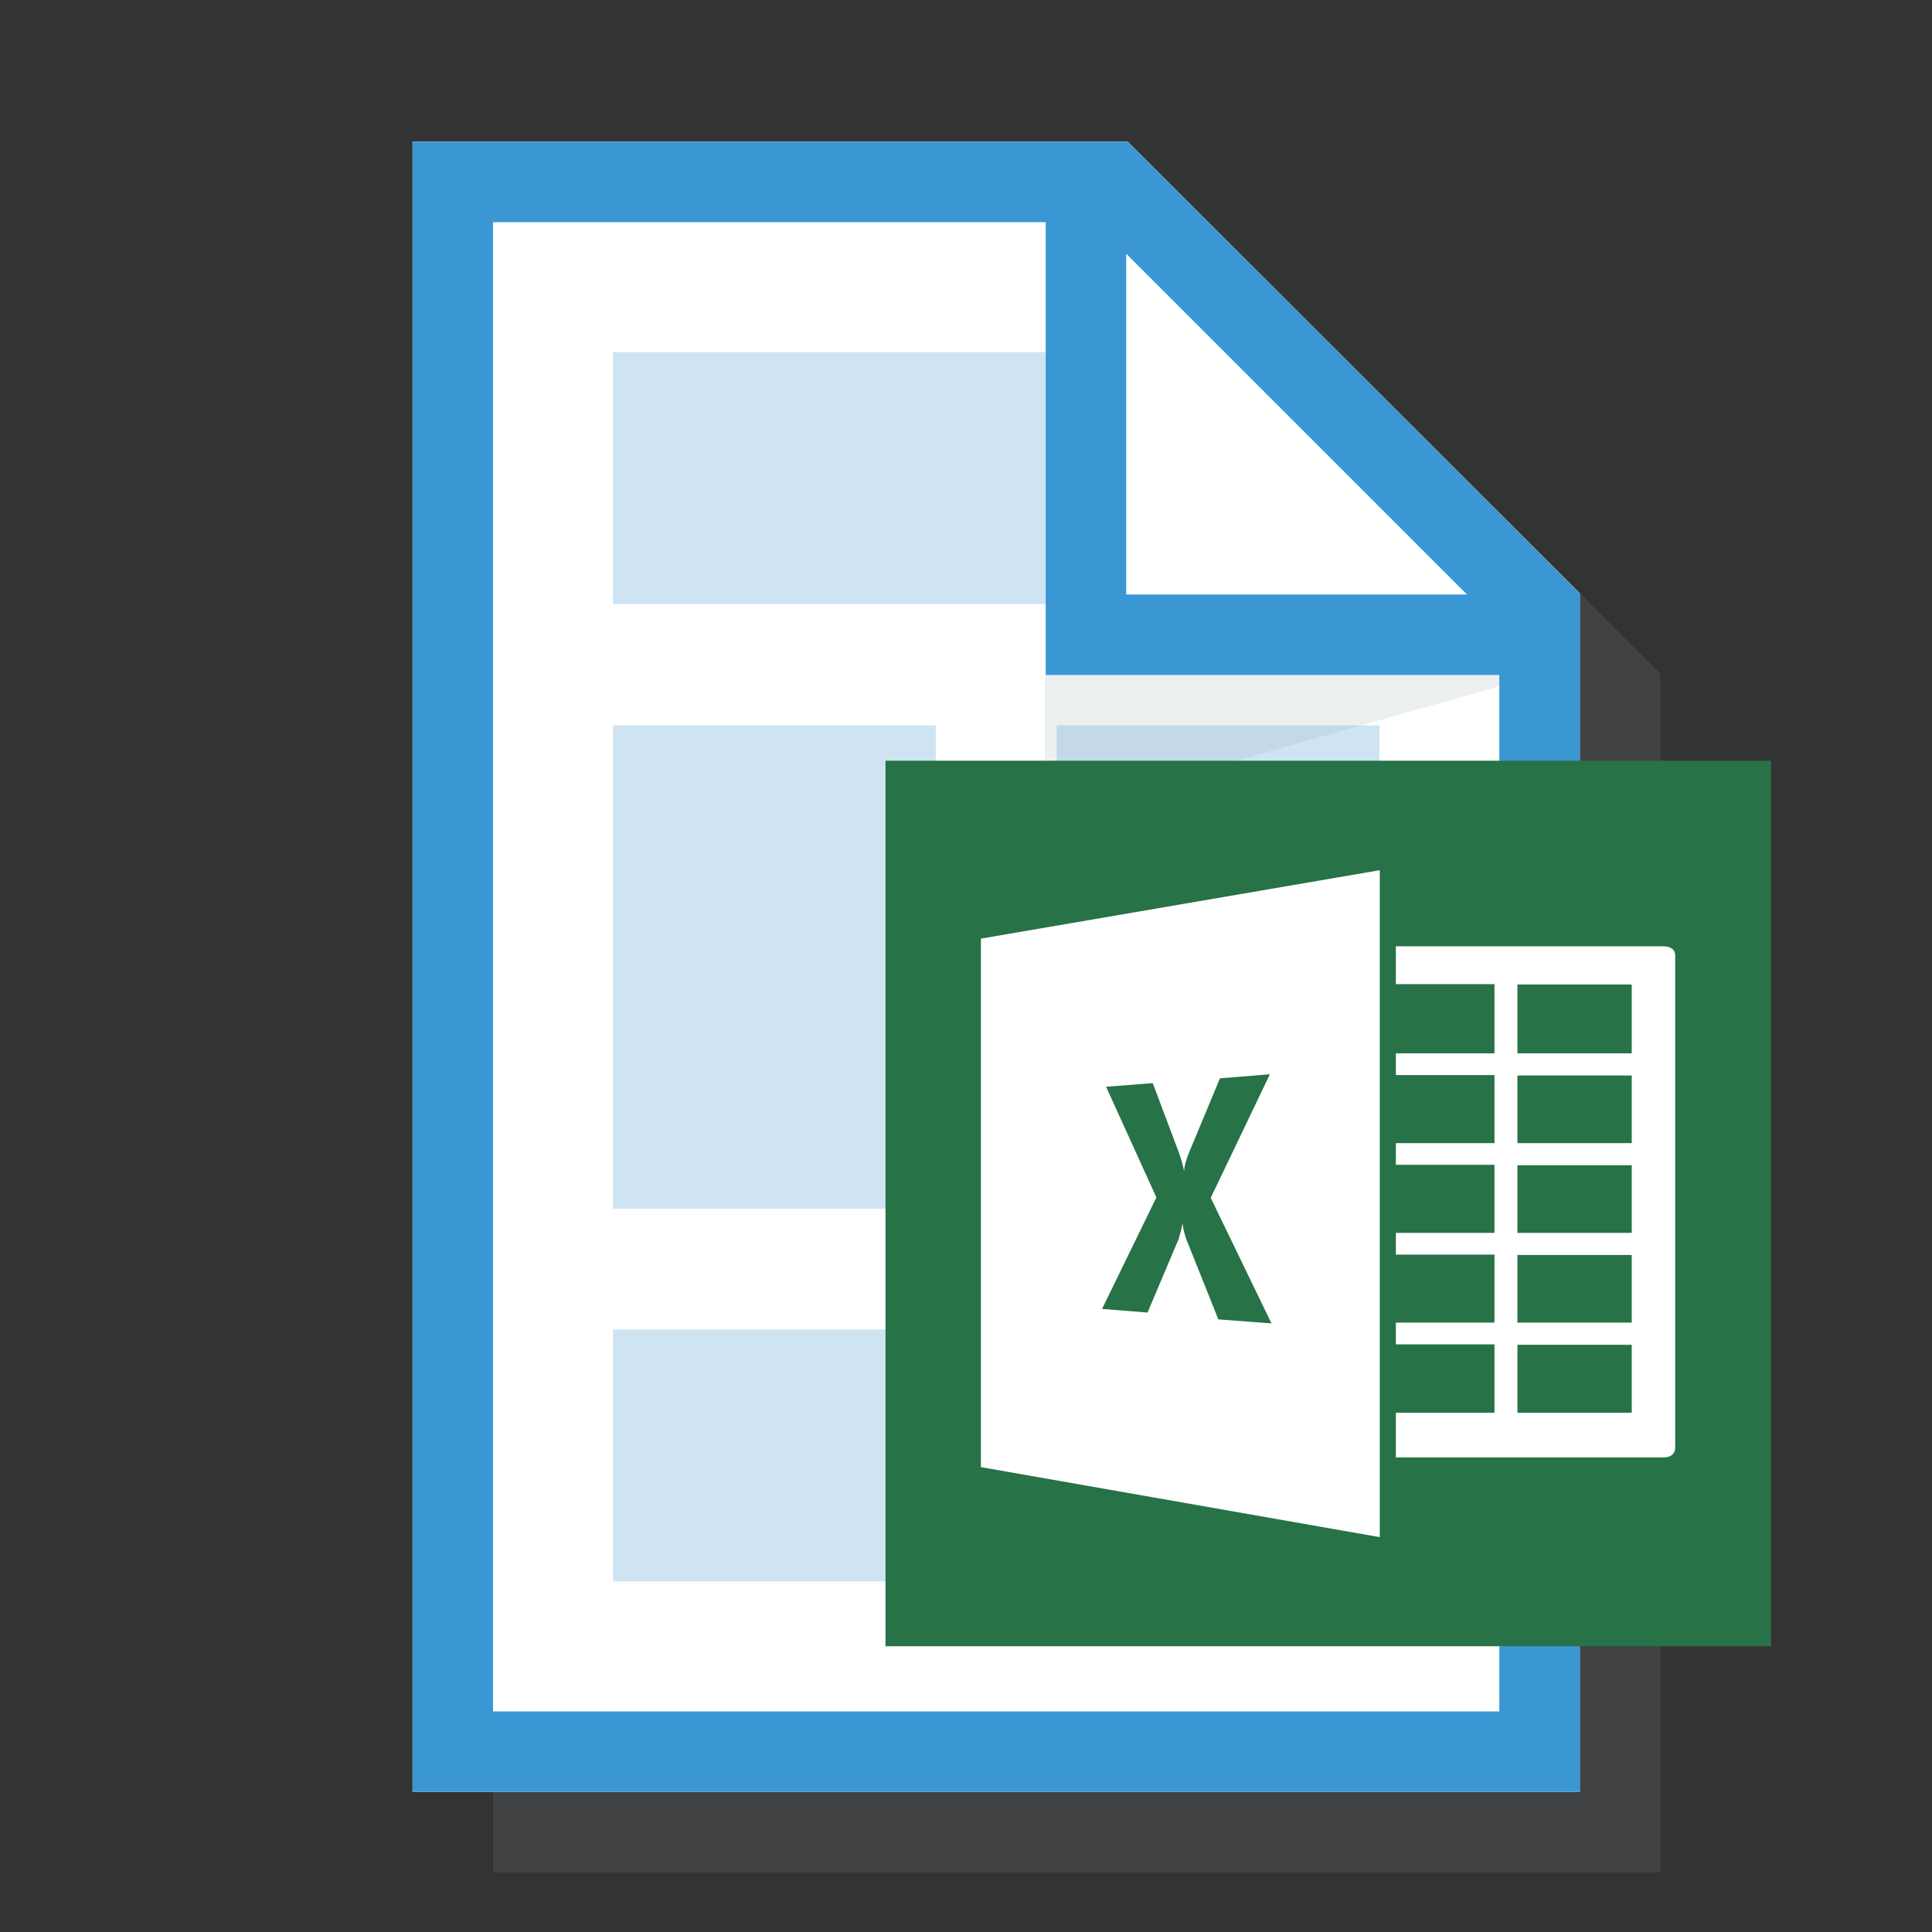 <svg id="Layer_1" data-name="Layer 1" xmlns="http://www.w3.org/2000/svg" xmlns:xlink="http://www.w3.org/1999/xlink" viewBox="0 0 48 48"><rect x="0" y="0" width="48" height="48" fill="#333333" stroke="none"/><defs><style>.cls-1,.cls-8{fill:none;}.cls-2{clip-path:url(#clip-path);}.cls-3,.cls-7{opacity:0.15;}.cls-4,.cls-7{fill:#8b9da5;}.cls-5{fill:#fff;}.cls-6{fill:#cee4f3;}.cls-8{stroke:#3b97d3;stroke-miterlimit:10;stroke-width:2px;}.cls-9{fill:#277247;}</style><clipPath id="clip-path"><rect class="cls-1" width="48" height="48"/></clipPath></defs><title>IX</title><g class="cls-2"><g id="_Group_" data-name="&lt;Group&gt;"><g id="_Group_2" data-name="&lt;Group&gt;" class="cls-3"><polygon class="cls-4" points="41.25 46.52 12.25 46.52 12.25 5.52 30.02 5.52 41.25 16.74 41.25 46.52"/></g><g id="_Group_3" data-name="&lt;Group&gt;"><polygon class="cls-5" points="39.25 44.52 10.25 44.52 10.25 3.52 28.02 3.52 39.25 14.74 39.25 44.52"/></g><rect class="cls-6" x="26.25" y="18.02" width="8.02" height="12.01"/><rect class="cls-6" x="15.23" y="8.75" width="12.04" height="6.26"/><rect class="cls-6" x="15.23" y="33.03" width="19.04" height="6.26"/><rect class="cls-6" x="15.23" y="18.02" width="8.02" height="12.01"/><polygon id="_Path_" data-name="&lt;Path&gt;" class="cls-7" points="25.96 16.77 25.96 20.24 38.25 16.77 25.96 16.77"/><polygon id="_Path_2" data-name="&lt;Path&gt;" class="cls-8" points="11.25 43.52 11.25 4.52 27.61 4.52 38.25 15.16 38.25 43.52 11.25 43.52"/><polyline id="_Path_3" data-name="&lt;Path&gt;" class="cls-8" points="38.25 15.77 26.98 15.77 26.98 4.52"/></g></g><rect class="cls-9" x="22" y="18.9" width="22" height="22"/><path class="cls-5" d="M41.33,23.51H34.68v.94h2.45v1.72H34.68v.54h2.45V28.4H34.68v.54h2.45v1.69H34.68v.54h2.45v1.69H34.68v.54h2.45V35.1H34.68v1.11h6.65c.19,0,.29-.1.29-.24V23.75C41.63,23.61,41.52,23.51,41.33,23.51ZM40.54,35.1H37.7V33.41h2.84Zm0-2.24H37.7V31.18h2.84Zm0-2.23H37.7V28.95h2.84Zm0-2.23H37.7V26.72h2.84Zm0-2.23H37.7V24.46h2.84Z"/><path class="cls-5" d="M24.37,36.45l9.91,1.74V21.62l-9.91,1.7ZM27.48,27l1.16-.09.64,1.7a3.57,3.57,0,0,1,.14.49h0q0-.17.14-.51l.75-1.8,1.24-.1-1.47,3.07,1.51,3.12-1.32-.1-.8-2a2.07,2.07,0,0,1-.09-.39h0a3.54,3.54,0,0,1-.1.4l-.77,1.82-1.13-.09,1.35-2.77Z"/></svg>